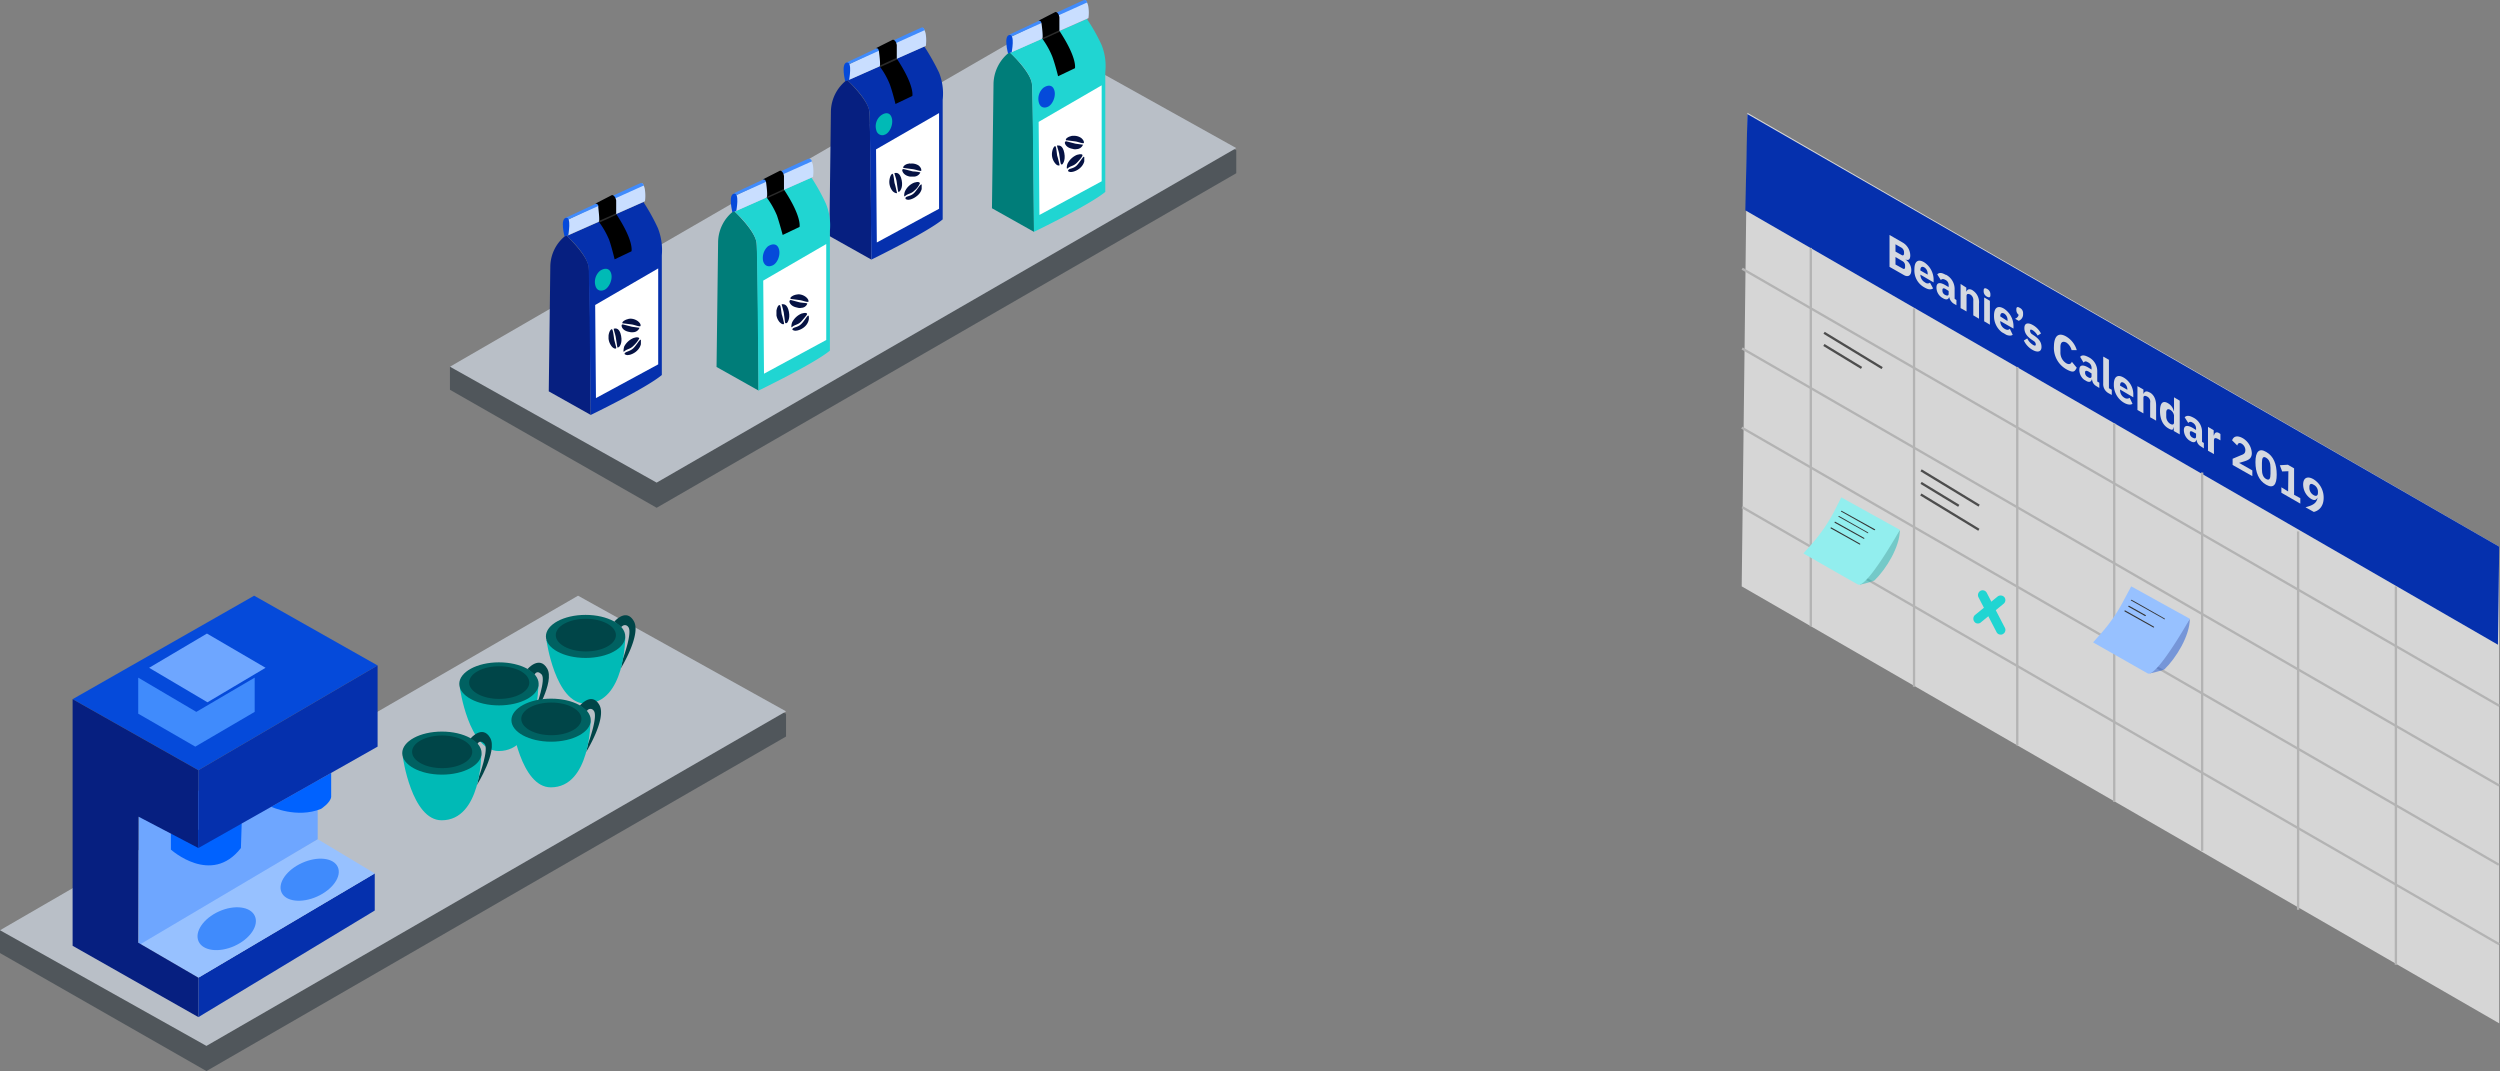<svg xmlns="http://www.w3.org/2000/svg" xmlns:xlink="http://www.w3.org/1999/xlink" viewBox="0 0 964 413"><rect x="0" y="0" width="964" height="413" fill="#808080" stroke="none"/><defs><style>.cls-1{fill:none;}.cls-2{fill:#50565b;}.cls-3{fill:#b9bfc7;}.cls-4{fill:#0530ad;}.cls-5{fill:#97c1ff;}.cls-6{fill:#6ea6ff;}.cls-27,.cls-7{fill:#054ada;}.cls-8{fill:#408bfc;}.cls-9{fill:#0062ff;}.cls-10{fill:#061f80;}.cls-11{fill:#fff;}.cls-12{fill:#c9deff;}.cls-13{fill:#999;opacity:0.28;}.cls-13,.cls-27,.cls-29{isolation:isolate;}.cls-14,.cls-29{fill:#00bab6;}.cls-15{clip-path:url(#clip-path);}.cls-16{fill:#051243;}.cls-17{clip-path:url(#clip-path-2);}.cls-18{fill:#007d79;}.cls-19{fill:#20d5d2;}.cls-20{clip-path:url(#clip-path-3);}.cls-21{clip-path:url(#clip-path-4);}.cls-22{fill:#d6d6d6;}.cls-23{clip-path:url(#clip-path-5);}.cls-24{fill:#d5d9e0;}.cls-25{fill:#b3b3b3;}.cls-26{fill:#4d4d4d;}.cls-27,.cls-29{opacity:0.46;}.cls-28{fill:#333;}.cls-30{fill:#92eeee;}.cls-31{fill:#004548;}.cls-32{fill:#006161;}</style><clipPath id="clip-path"><polygon class="cls-1" points="234.6 138 234.7 124 247.2 122.3 247.1 136.2 234.6 138"/></clipPath><clipPath id="clip-path-2"><polygon class="cls-1" points="342.9 78.1 342.9 64.1 355.4 62.3 355.4 76.3 342.9 78.1"/></clipPath><clipPath id="clip-path-3"><polygon class="cls-1" points="299.4 128.6 299.4 114.7 311.9 112.9 311.9 126.8 299.4 128.6"/></clipPath><clipPath id="clip-path-4"><polygon class="cls-1" points="405.6 67.4 405.6 53.5 418.1 51.7 418.1 65.6 405.6 67.4"/></clipPath><clipPath id="clip-path-5"><polygon class="cls-1" points="728.6 103.1 728.6 89.7 896.2 186.4 896.1 199.8 728.6 103.1"/></clipPath></defs><title>Asset 8</title><g id="Layer_2" data-name="Layer 2"><g id="Layer_1-2" data-name="Layer 1"><polygon class="cls-2" points="173.5 150.3 253.2 195.8 476.7 66.8 476.7 57.9 427 38.1 173.5 141.4 173.5 150.3"/><polygon class="cls-3" points="173.5 141.4 253.2 186.1 476.7 57.1 396.5 12.4 173.5 141.4"/><polygon class="cls-2" points="0 367.5 79.6 413 303.1 284 303.1 275.2 253.5 255.4 0 358.7 0 367.5"/><polygon class="cls-3" points="0 358.7 79.6 403.3 303.1 274.3 222.9 229.7 0 358.7"/><polygon class="cls-4" points="76.5 377 144.5 336.8 144.5 351.1 76.5 392.2 76.5 377"/><polygon class="cls-5" points="53.3 363.5 122.5 323.6 144.5 336.8 76.5 377 53.3 363.5"/><polygon class="cls-6" points="53.4 314.9 53.4 364.5 122.5 323.6 122.5 284.9 53.4 314.9"/><polygon class="cls-7" points="28 269.6 76.5 297 145.6 256.6 98 229.7 28 269.6"/><polygon class="cls-8" points="98.2 261.3 98.2 274.5 75.3 287.9 53.3 275.2 53.3 261.3 75.7 274.5 98.2 261.3"/><polygon class="cls-6" points="57.5 257.5 79.8 244.3 102.4 257.5 80 270.8 57.5 257.5"/><path class="cls-9" d="M65.9,321.5v6.1s15.6,14.1,27-.6l.3-9.5Z"/><path class="cls-9" d="M104.6,311.1s9.9,4.6,19.2.8c0,0,3.6-2.3,3.9-4.6V298Z"/><polygon class="cls-10" points="28 269.6 76.5 297 76.5 327 53.4 314.9 53.3 363.5 76.5 377 76.5 392.2 28 364.7 28 269.6"/><polygon class="cls-4" points="76.5 297 76.5 327 145.6 287.9 145.6 256.6 76.5 297"/><ellipse class="cls-8" cx="87.4" cy="358.1" rx="11.9" ry="7.3" transform="translate(-139.6 67.7) rotate(-24.3)"/><ellipse class="cls-8" cx="119.4" cy="339.2" rx="11.9" ry="7.1" transform="translate(-129 79.2) rotate(-24.3)"/><path class="cls-10" d="M218.3,90.7s8.1,7.6,8.7,12.2.8,57.1.8,57.1l-16.2-9.1.6-48a15.4,15.4,0,0,1,6.1-12.2Z"/><path class="cls-4" d="M227.8,160s21.5-10.4,27.4-15.4V98.4A23.1,23.1,0,0,0,253.7,88a76.4,76.4,0,0,0-5.6-10.1L218.6,91s8.2,7.2,8.4,12.6S227.8,160,227.8,160Z"/><polygon class="cls-11" points="229.5 117.6 253.8 103.5 253.8 140.5 229.8 153.5 229.5 117.6"/><path class="cls-12" d="M247.7,70.7a5.2,5.2,0,0,1,1,2.7,14.8,14.8,0,0,1,0,4.2L219.1,90.7v-6Z"/><path class="cls-8" d="M219,84.7l29.3-13.2s-.3-1.1-1.2-.9-29,13.4-29,13.4a.8.8,0,0,1,.9.7Z"/><path class="cls-7" d="M217.7,91.2s-1.8-6.7.5-7.2.9,6.7.9,6.7Z"/><path d="M229.4,78.6a1,1,0,0,1,1.3.7c0,.1.1.2,0,.3s.7,5.6.2,5.9a32.5,32.5,0,0,1,4,7c1,2.9,2.1,7.5,2.1,7.5l6.5-3.1s1.1-3.8-5.9-14.4V77.3s-.3-1.9-1.6-2.1Z"/><polygon class="cls-13" points="231.2 85.8 230.9 85.2 237.5 82.3 237.7 82.8 231.2 85.8"/><path class="cls-14" d="M229.6,110.2c.5,1.8,2,2.3,3.6,1.5s3.1-3.8,2.5-6.1-2.5-2.4-4.3-1.2A5.6,5.6,0,0,0,229.6,110.2Z"/><g class="cls-15"><path class="cls-16" d="M245.2,130.1l-.8.2a7,7,0,0,0-3.7,3.3c-.2.6-.4,2.1-.2,2h.1c1.3-1.2,2.3-.8,3.8-2.4a10.9,10.9,0,0,0,2.1-2.7c0-.2-.3-.5-1.3-.4"/><path class="cls-16" d="M247,131c-.5.1-1.5,2-2.7,3.2s-2.6,1.3-3.2,1.8,0,.7,0,.7a2.2,2.2,0,0,0,1.4.2,6.8,6.8,0,0,0,2.6-1.2c2.6-2,2.2-4.6,2-4.7H247"/><path class="cls-16" d="M242.6,122.9l-1,.3c-.6.2-1.6.8-1.6,1.2s.2.3.4.3l3.1.4c1,.1,2.6.8,3.2.7h.2c.2-.2.3-1-1-2a4.9,4.9,0,0,0-3.3-.9"/><path class="cls-16" d="M240,125.1c-.4.1-.3.6-.3.6s.1,1.8,3,2.3a3.8,3.8,0,0,0,1.5.1,2.7,2.7,0,0,0,2.4-1.7l-2.9-.4-3.5-.9H240"/><path class="cls-16" d="M235.9,126.9c-.3.1-.9.6-1.2,2.2a5.7,5.7,0,0,0,1.2,4.5c.3.4,1,.9,1.4.8h.2s.2-.1.1-.5-.7-2.6-.8-3.2-.4-3.6-.8-3.7h-.1"/><path class="cls-16" d="M236.9,126.7h-.2c-.2.2.5,2,.7,3.1s.5,3.2.6,3.8.2.4.3.4l.4-.2s1.4-1.2.8-4.3-2.1-2.9-2.6-2.8"/></g><path class="cls-10" d="M326.6,30.8s8.1,7.6,8.6,12.1.8,57.2.8,57.2L319.8,91l.6-48.1A15.6,15.6,0,0,1,326.6,30.8Z"/><path class="cls-4" d="M336,100.1s21.5-10.5,27.5-15.5V38.5A22,22,0,0,0,362.1,28a90.5,90.5,0,0,0-5.7-10.1L326.8,31s8.3,7.3,8.5,12.7S336,100.1,336,100.1Z"/><polygon class="cls-11" points="337.8 57.6 362.1 43.6 362.1 80.5 338.1 93.5 337.8 57.6"/><path class="cls-12" d="M355.9,10.7a5.4,5.4,0,0,1,1.1,2.7,15.5,15.5,0,0,1,0,4.3L327.4,30.8v-6Z"/><path class="cls-8" d="M327.3,24.8l29.3-13.2s-.4-1.2-1.2-1-29,13.5-29,13.5S327,24,327.3,24.8Z"/><path class="cls-7" d="M325.9,31.3s-1.7-6.8.6-7.2.9,6.7.9,6.7Z"/><path d="M337.7,18.6s1-.3,1.2,1.1.7,5.6.3,5.9a29.3,29.3,0,0,1,3.9,6.9c1.1,3,2.2,7.6,2.2,7.6l6.5-3.1s1-3.8-6-14.4V17.4s-.2-1.9-1.5-2.1Z"/><polygon class="cls-13" points="339.4 25.9 339.2 25.3 345.7 22.3 346 22.9 339.4 25.9"/><path class="cls-14" d="M337.9,50.2a2.4,2.4,0,0,0,2.8,1.9l.8-.3c1.7-.9,3-3.9,2.4-6.2s-2.4-2.4-4.2-1.1A5.3,5.3,0,0,0,337.9,50.2Z"/><g class="cls-17"><path class="cls-16" d="M353.5,70.2l-.9.2a6.5,6.5,0,0,0-3.6,3.3c-.3.6-.5,2-.2,2h.1c1.3-1.2,2.3-.8,3.8-2.3a7.2,7.2,0,0,0,2-2.7c0-.2-.2-.6-1.2-.5"/><path class="cls-16" d="M355.3,71.1c-.6.1-1.5,1.9-2.7,3.2s-2.7,1.3-3.2,1.7a.5.5,0,0,0-.1.8,2.2,2.2,0,0,0,1.4.2,6.8,6.8,0,0,0,2.7-1.3c2.6-1.9,2.2-4.5,1.9-4.6h0"/><path class="cls-16" d="M350.9,63l-1,.2c-.7.2-1.6.8-1.6,1.3s0,.2.4.3l3,.4c1.1.1,2.7.7,3.3.7h.2c.1-.2.2-1.1-1-2.1a4.9,4.9,0,0,0-3.3-.7"/><path class="cls-16" d="M348.3,65.2c-.4,0-.4.5-.4.5s.2,1.9,3,2.4h1.6a2.8,2.8,0,0,0,2.4-1.6,13.5,13.5,0,0,0-2.9-.4l-3.5-.9h-.2"/><path class="cls-16" d="M344.2,67c-.3,0-.9.5-1.2,2.2a5.6,5.6,0,0,0,1.2,4.5,2.9,2.9,0,0,0,1.4.8h.2a.5.5,0,0,0,0-.5c-.1-.4-.6-2.7-.8-3.2s-.4-3.7-.8-3.7h0"/><path class="cls-16" d="M345.1,66.7h-.2c-.1.2.6,1.9.8,3s.4,3.2.6,3.9.2.4.3.4l.3-.2s1.4-1.3.8-4.3-2-2.9-2.6-2.8"/></g><path class="cls-18" d="M283,81.3s8.1,7.6,8.7,12.2.8,57.1.8,57.1l-16.2-9.1.6-48A15.4,15.4,0,0,1,283,81.3Z"/><path class="cls-19" d="M292.5,150.6S314,140.2,320,135.2V89.1a22.1,22.1,0,0,0-1.5-10.5,76.4,76.4,0,0,0-5.6-10.1L283.3,81.6s8.3,7.3,8.5,12.7S292.5,150.6,292.5,150.6Z"/><polygon class="cls-11" points="294.3 108.2 318.6 94.1 318.6 131.1 294.6 144.1 294.3 108.2"/><path class="cls-12" d="M312.4,61.3a5.4,5.4,0,0,1,1.1,2.7,14.8,14.8,0,0,1,0,4.2L283.9,81.3v-6Z"/><path class="cls-8" d="M283.8,75.3l29.3-13.1s-.4-1.2-1.3-1-29,13.4-29,13.4A1,1,0,0,1,283.8,75.3Z"/><path class="cls-7" d="M282.4,81.8s-1.7-6.7.6-7.1.9,6.6.9,6.6Z"/><path d="M294.1,69.2s1.1-.3,1.3,1.1.7,5.5.2,5.8a32.5,32.5,0,0,1,4,7c1,3,2.2,7.5,2.2,7.5l6.5-3.1s1-3.8-6-14.4V67.9s-.2-1.9-1.5-2.1Z"/><polygon class="cls-13" points="295.9 76.4 295.7 75.9 302.2 72.9 302.5 73.4 295.9 76.4"/><path class="cls-7" d="M294.3,100.8c.6,1.8,2,2.3,3.7,1.5s3-3.8,2.4-6.1-2.5-2.4-4.3-1.2A6,6,0,0,0,294.3,100.8Z"/><g class="cls-20"><path class="cls-16" d="M310,120.7l-.9.2a7.2,7.2,0,0,0-3.6,3.3c-.3.6-.5,2.1-.2,2h0c1.3-1.2,2.4-.8,3.8-2.4s2.1-2.4,2.1-2.7-.3-.5-1.2-.4"/><path class="cls-16" d="M311.7,121.7c-.5,0-1.4,1.9-2.7,3.2s-2.6,1.2-3.2,1.7,0,.7,0,.7a2.2,2.2,0,0,0,1.4.2,6.6,6.6,0,0,0,2.7-1.2c2.5-1.9,2.1-4.6,1.8-4.6h0"/><path class="cls-16" d="M307.3,113.5l-1,.3c-.6.2-1.6.8-1.5,1.2s0,.3.4.3l3,.4c1.1.1,2.7.8,3.3.7h.2c.1-.2.2-1-1.1-2a4.9,4.9,0,0,0-3.3-.9"/><path class="cls-16" d="M304.8,115.7c-.4.1-.4.6-.4.6s.2,1.8,3,2.3a2.9,2.9,0,0,0,1.6.1,2.5,2.5,0,0,0,2.3-1.6c0-.3-1.8-.3-2.9-.5l-3.4-.9h-.2"/><path class="cls-16" d="M300.6,117.6c-.3,0-.9.5-1.2,2.2a5.4,5.4,0,0,0,1.2,4.4c.4.4,1,.9,1.4.8h.2s.2-.1.1-.5-.6-2.6-.8-3.1-.4-3.7-.8-3.7h-.1"/><path class="cls-16" d="M301.6,117.3c-.1,0-.2,0-.2.1s.6,1.9.8,3,.4,3.2.5,3.8.2.4.4.4h.3s1.4-1.3.8-4.4-2.1-2.9-2.6-2.9"/></g><path class="cls-18" d="M389.3,20.1s8.1,7.6,8.6,12.2.8,57.1.8,57.1l-16.2-9.1.6-48A15.8,15.8,0,0,1,389.3,20.1Z"/><path class="cls-19" d="M398.7,89.4S420.2,79,426.2,74V27.8a21.8,21.8,0,0,0-1.4-10.4,67,67,0,0,0-5.7-10.1L389.5,20.4s8.3,7.2,8.5,12.6S398.7,89.4,398.7,89.4Z"/><polygon class="cls-11" points="400.5 47 424.8 32.9 424.8 69.9 400.8 82.9 400.5 47"/><path class="cls-12" d="M418.6.1a5.4,5.4,0,0,1,1.1,2.7,14.8,14.8,0,0,1,0,4.2L390.1,20.1v-6Z"/><path class="cls-8" d="M390,14.1,419.3.9s-.4-1.1-1.2-.9-29,13.4-29,13.4a.8.8,0,0,1,.9.7Z"/><path class="cls-7" d="M388.7,20.6s-1.8-6.7.5-7.1.9,6.6.9,6.6Z"/><path d="M400.4,8s1-.3,1.2,1,.7,5.6.3,5.9a32.1,32.1,0,0,1,3.9,7c1.1,3,2.2,7.5,2.2,7.5l6.5-3.1s1-3.8-6-14.4V6.7s-.2-1.9-1.5-2.1Z"/><polygon class="cls-13" points="402.1 15.2 401.9 14.7 408.4 11.7 408.7 12.2 402.1 15.2"/><path class="cls-7" d="M400.6,39.6c.5,1.8,2,2.3,3.6,1.5s3-3.8,2.4-6.1-2.4-2.4-4.2-1.2A5.6,5.6,0,0,0,400.6,39.6Z"/><g class="cls-21"><path class="cls-16" d="M416.2,59.5l-.9.2a7.2,7.2,0,0,0-3.6,3.3c-.3.6-.5,2.1-.2,2h.1c1.3-1.2,2.3-.8,3.8-2.4s2-2.4,2-2.7-.2-.5-1.2-.4"/><path class="cls-16" d="M418,60.4c-.5.1-1.5,2-2.7,3.3s-2.7,1.2-3.2,1.7-.1.7-.1.7a2.2,2.2,0,0,0,1.4.2,6.6,6.6,0,0,0,2.7-1.2c2.6-2,2.2-4.6,1.9-4.6h0"/><path class="cls-16" d="M413.6,52.3l-1,.3c-.7.2-1.6.8-1.6,1.2s0,.3.4.3l3,.4c1.1.1,2.7.8,3.3.7h.2c.1-.2.2-1-1-2a4.8,4.8,0,0,0-3.3-.8"/><path class="cls-16" d="M411,54.5c-.4.1-.4.6-.4.6s.2,1.8,3,2.3a2.9,2.9,0,0,0,1.6.1,2.7,2.7,0,0,0,2.4-1.7l-2.9-.4-3.5-.9H411"/><path class="cls-16" d="M406.9,56.3c-.3.1-.9.6-1.2,2.3a5.4,5.4,0,0,0,1.2,4.4c.3.4.9.9,1.4.8h.2s.1-.1,0-.5-.6-2.6-.8-3.1-.3-3.7-.8-3.8h0"/><path class="cls-16" d="M407.8,56.1h-.2c-.1.3.6,2,.8,3.1s.4,3.2.6,3.8.2.4.3.4h.3s1.4-1.3.8-4.4-2-2.9-2.6-2.9"/></g><polygon class="cls-22" points="673.8 43.5 963.7 210.8 963.7 394.6 671.6 226.1 673.8 43.5"/><polygon class="cls-4" points="673.8 44 963.7 210.8 963.2 248.6 673 81.1 673.8 44"/><g class="cls-23"><path class="cls-24" d="M730.9,102V99.1l2.7,1.6a1.9,1.9,0,0,1,1,1.7v.6c0,.7-.4.9-1,.5l-2.7-1.5m0-5V94.2l2.3,1.3a2.1,2.1,0,0,1,1,1.7v.5c0,.7-.4,1-1,.6L730.9,97m2.9-3.4-5.2-3v12.3l5.6,3.2c1.6.9,2.8.1,2.8-1.9a4.9,4.9,0,0,0-2.4-4.2h0c1.1.5,2,.3,2-1.5a5.9,5.9,0,0,0-2.8-4.9"/><path class="cls-24" d="M740.5,104.3v-.2c0-1.1.6-1.5,1.5-1a2.8,2.8,0,0,1,1.3,2.6v.2l-2.8-1.6m1.4-3.2c-2.4-1.4-3.7-.2-3.7,2.7a7.4,7.4,0,0,0,3.8,7c1.5.9,2.6,1,3.4.4l-1.2-2.2a1.5,1.5,0,0,1-1.9-.1,3.4,3.4,0,0,1-1.8-3h0l5.1,3v-.8a8.1,8.1,0,0,0-3.7-7"/><path class="cls-24" d="M750,113.7a1.8,1.8,0,0,1-1-1.6v-.3c0-.7.5-.8,1.3-.3l1.1.7v1.1c0,.8-.6.8-1.4.4m.3-7.7c-1.7-1-2.6-.9-3.3-.2l1.4,2.2c.3-.4.8-.6,1.7-.1a2.2,2.2,0,0,1,1.3,2.2v.6l-1.2-.7c-2.2-1.3-3.5-1.1-3.5.9a4.7,4.7,0,0,0,2.5,4.1c1.2.7,2.1.6,2.4-.5h0a4.2,4.2,0,0,0,1.6,2.5l1.2.7v-2l-.7-.5v-4a6.2,6.2,0,0,0-3.4-5.3"/><path class="cls-24" d="M760.6,111.9c-1.3-.7-2-.3-2.3.5h-.1v-1.5l-2.2-1.4v9.3l2.3,1.3v-6c0-.9.7-.9,1.5-.5a2.5,2.5,0,0,1,1.1,2.4v5.6l2.2,1.3v-5.8a5.4,5.4,0,0,0-2.4-5.1"/><path class="cls-24" d="M767.3,116l-2.2-1.3v9.2l2.2,1.3V116m-1.1-4.6c-.9-.5-1.3-.2-1.3.6v.3a2.3,2.3,0,0,0,1.3,2.1c.9.5,1.3.2,1.3-.5v-.4a2.3,2.3,0,0,0-1.3-2.1"/><path class="cls-24" d="M771.3,122h0c0-1.1.5-1.6,1.5-1.1a2.9,2.9,0,0,1,1.3,2.7v.2l-2.8-1.8m1.4-3c-2.4-1.4-3.8-.3-3.8,2.7a7.8,7.8,0,0,0,3.9,7c1.4.8,2.6.9,3.3.4l-1.1-2.3c-.5.4-1,.6-2,0a3.4,3.4,0,0,1-1.7-3h0l5.1,2.9V126a8.1,8.1,0,0,0-3.7-7"/><path class="cls-24" d="M778.8,118.7c-.9-.6-1.3-.2-1.3.5v.4a2.4,2.4,0,0,0,.9,1.8,2.1,2.1,0,0,1-1.4,1.5l1.4.8a2.6,2.6,0,0,0,1.7-2.6v-.4a2.2,2.2,0,0,0-1.3-2"/><path class="cls-24" d="M783.8,125.3c-2-1.1-3.2-.6-3.2,1.2s.9,3.1,2.7,4.4l.9.6a1.6,1.6,0,0,1,.8,1.3c0,.5-.3.7-1.2.1a6.1,6.1,0,0,1-2.1-2.4l-1.3.8a8.2,8.2,0,0,0,3.3,3.6c2.1,1.2,3.5.7,3.5-1.1s-.9-3-2.7-4.3l-.9-.6a1.6,1.6,0,0,1-.8-1.4c0-.4.3-.6,1.1-.1a5.8,5.8,0,0,1,1.8,2l1.3-.8a7.8,7.8,0,0,0-3.2-3.3"/><path class="cls-24" d="M796.8,129.8c-2.9-1.7-4.7-.5-4.8,3.7a9.5,9.5,0,0,0,4.8,8.9c2.9,1.6,3.2.8,4-.6l-1.9-2.3c-.3.8-1,1.2-2.1.6a4.8,4.8,0,0,1-2.3-4.3v-2c0-1.9.9-2.4,2.3-1.7a5,5,0,0,1,2,2.9h2a9.1,9.1,0,0,0-4-5.2"/><path class="cls-24" d="M805.1,145.4a1.9,1.9,0,0,1-1.1-1.6v-.2c0-.7.5-.8,1.4-.3l1.1.7v1c0,.9-.7.9-1.4.4m.2-7.7c-1.7-.9-2.6-.8-3.2-.1l1.3,2.2c.4-.4.8-.7,1.7-.1a2.3,2.3,0,0,1,1.4,2.2v.6l-1.3-.8c-2.1-1.2-3.4-1-3.4.9a4.8,4.8,0,0,0,2.4,4.2c1.3.7,2.1.6,2.4-.5h.1a3.2,3.2,0,0,0,1.5,2.5l1.3.8v-2l-.8-.5v-4a6,6,0,0,0-3.4-5.4"/><path class="cls-24" d="M813.3,138.8l-2.3-1.3v10.4a4,4,0,0,0,2.2,3.8l1.1.6v-2l-1.1-.6V138.8"/><path class="cls-24" d="M817.5,148.7h0c0-1.2.5-1.6,1.4-1.1a3,3,0,0,1,1.4,2.7h0l-2.8-1.6m1.4-3.1c-2.4-1.4-3.8-.3-3.8,2.6a8,8,0,0,0,3.9,7.1c1.4.8,2.6.9,3.3.4l-1.1-2.3a1.8,1.8,0,0,1-2,0,3.4,3.4,0,0,1-1.7-3v-.2l5.1,3v-.8a7.5,7.5,0,0,0-3.7-6.8"/><path class="cls-24" d="M828.8,151.3c-1.2-.7-1.9-.3-2.2.5h-.1v-1.6l-2.3-1.3v9.2l2.3,1.3v-6c0-.9.7-.9,1.4-.5a2.2,2.2,0,0,1,1.2,2.4v5.6l2.3,1.3v-5.8c0-2.3-.8-4.2-2.5-5.1"/><path class="cls-24" d="M836.8,163.4a3.3,3.3,0,0,1-1.5-2.7v-1.6c0-1.2.6-1.6,1.5-1.1a3.1,3.1,0,0,1,1.5,2.2v2.7c0,.9-.7,1-1.5.5m3.7-8.9-2.2-1.3v5.3h-.1a4.6,4.6,0,0,0-2.2-3c-2-1.2-3.1-.1-3.1,3s1.1,5.4,3.1,6.6,1.9.4,2.2-.5h0v1.6l2.3,1.3v-13"/><path class="cls-24" d="M845.4,168.7a1.8,1.8,0,0,1-1-1.6v-.2c0-.7.4-.8,1.3-.3l1.1.6v1.1c0,.9-.6.9-1.4.4m.3-7.7c-1.7-.9-2.6-.8-3.3-.1l1.4,2.2c.3-.4.8-.7,1.7-.1a2.5,2.5,0,0,1,1.3,2.2v.6l-1.3-.8c-2.1-1.2-3.4-1-3.4.9a5,5,0,0,0,2.5,4.2c1.2.7,2.1.5,2.3-.5h.1a3.3,3.3,0,0,0,1.6,2.5l1.2.8v-2.1l-.7-.4v-4a6.1,6.1,0,0,0-3.4-5.4"/><path class="cls-24" d="M856.1,167.3l-.4-.3c-1.2-.7-1.8,0-2,.9h-.1v-2l-2.2-1.3v9.2l2.3,1.3v-5.3c0-1.1.7-1.1,2-.3l.5.3v-2.5"/><path class="cls-24" d="M864.7,168.9c-2.3-1.2-3.5-.5-4,.9l2,2c.2-.8.7-1.3,1.7-.7a3,3,0,0,1,1.4,2.2v.3c0,1-.4,1.5-1.6,1.9l-3.3,1.4v2.4l7.6,4.3v-2.2l-5.1-2.9,2-.6c1.6-.5,2.9-1.1,2.9-3.2a7.1,7.1,0,0,0-3.6-5.8"/><path class="cls-24" d="M873.8,184.7c-1.2-.7-1.6-2-1.6-3.9v-2.3c0-1.9.4-2.7,1.6-2s1.7,2,1.7,3.9v2.3c0,1.9-.4,2.7-1.7,2m.1-10.4c-2.8-1.7-4.2-.1-4.2,3.9s1.3,7.1,4.1,8.7,4.1.1,4.1-3.9-1.2-7.1-4-8.7"/><polyline class="cls-24" points="884.6 180.6 882.2 179.2 879.1 179.4 880 181.8 882.4 181.7 882.3 189.5 879.7 187.9 879.7 190 887 194.2 887 192.1 884.6 190.8 884.6 180.6"/><path class="cls-24" d="M892.1,190.9a3.2,3.2,0,0,1-1.6-2.8v-.3c0-1.2.6-1.5,1.6-.9a3,3,0,0,1,1.7,2.8v.3c0,1.2-.7,1.5-1.7.9m0-6.1c-2.4-1.4-4-.5-4,2a6.6,6.6,0,0,0,3.1,5.6c1.4.8,2,.3,2.4-.5v.2c-.4,2.1-2,2.8-4.6,3.5l3.2,1.8c1.8-.4,3.8-2,3.8-5.4a8.3,8.3,0,0,0-3.9-7.2"/></g><rect class="cls-25" x="697.8" y="95.6" width="0.9" height="145.9"/><rect class="cls-25" x="737.6" y="118.9" width="0.9" height="145.9"/><rect class="cls-25" x="777.4" y="141.5" width="0.9" height="145.9"/><rect class="cls-25" x="814.8" y="163.3" width="0.9" height="145.9"/><rect class="cls-25" x="848.7" y="182.2" width="0.9" height="145.9"/><rect class="cls-25" x="885.7" y="204.9" width="0.9" height="145.9"/><rect class="cls-25" x="923.4" y="226.1" width="0.9" height="145.9"/><rect class="cls-25" x="817.3" y="19.4" width="0.9" height="337.09" transform="translate(246.1 802.1) rotate(-60)"/><rect class="cls-25" x="817.3" y="50.1" width="0.9" height="337.09" transform="translate(219.5 817.5) rotate(-60)"/><rect class="cls-25" x="817.2" y="80.6" width="0.9" height="337.09" transform="translate(193 832.7) rotate(-60)"/><rect class="cls-25" x="817.3" y="111.3" width="0.9" height="337.09" transform="translate(166.5 848.1) rotate(-60)"/><rect class="cls-26" x="714.1" y="122" width="0.9" height="26.2" transform="translate(227.9 675.5) rotate(-58.7)"/><rect class="cls-26" x="710.1" y="128.9" width="0.9" height="17" transform="translate(224 673.2) rotate(-58.7)"/><rect class="cls-26" x="751.5" y="175.1" width="0.9" height="26.2" transform="translate(200.5 732.9) rotate(-58.7)"/><rect class="cls-26" x="751.4" y="184.4" width="0.9" height="26.2" transform="translate(192.5 737.3) rotate(-58.7)"/><rect class="cls-26" x="747.5" y="182.1" width="0.9" height="17" transform="translate(196.6 730.7) rotate(-58.7)"/><path class="cls-27" d="M828.9,259.7s5.3-1.2,5.7-1.6c4.5-4.3,9.8-13,9.8-19.5Z"/><path class="cls-5" d="M821.8,226.1l22.6,12.5s-12.6,22.4-16.2,21.1l-21.1-12,3.1-3.5a61.3,61.3,0,0,0,8.5-12.3Z"/><path class="cls-28" d="M834.6,238.8h0l-12.8-7.2a.2.2,0,0,1-.1-.3h.3l12.7,7.2a.4.4,0,0,1,.1.3Z"/><path class="cls-28" d="M830.4,242h0l-11.1-6.2c-.1-.1-.2-.2-.1-.3s.2-.2.3-.1l11,6.2c.1.1.2.2.1.3Z"/><path class="cls-28" d="M827.2,237.6h0l-6.4-3.6c-.1-.1-.2-.2-.1-.3s.2-.2.3-.1l6.4,3.6a.2.2,0,0,1,0,.3h-.2Z"/><path class="cls-29" d="M717.1,225.5s5.3-1.3,5.7-1.7c4.5-4.3,9.8-13,9.8-19.5Z"/><path class="cls-30" d="M710,191.8l22.6,12.5s-12.6,22.4-16.1,21.1c-.4-.1-21.1-12-21.1-12l3.1-3.5a64.9,64.9,0,0,0,8.5-12.2Z"/><path class="cls-28" d="M722.8,204.5h0L710,197.3c-.1,0-.1-.2-.1-.3h.3l12.8,7.1a.2.2,0,0,1,0,.3h-.2Z"/><path class="cls-28" d="M718.7,207.8h0l-11.2-6.2a.4.4,0,0,1-.1-.3c.1-.1.2-.2.3-.1l11.1,6.2a.4.4,0,0,1,.1.3Z"/><path class="cls-28" d="M720.2,205.6h0L709,199.3c-.1,0-.1-.2-.1-.3h.3l11.1,6.3c.1,0,.1.2.1.3Z"/><path class="cls-28" d="M717.1,210h0L706,203.8c-.2-.1-.2-.2-.1-.3a.2.2,0,0,1,.3-.1h0l11,6.2c.1.1.2.2.1.3Z"/><path class="cls-19" d="M771.5,244.7a1.7,1.7,0,0,1-1.6-.9l-7-13.5a1.9,1.9,0,0,1,.8-2.5,1.8,1.8,0,0,1,2.4.8l7,13.5a1.8,1.8,0,0,1-.8,2.4A1.1,1.1,0,0,1,771.5,244.7Z"/><path class="cls-19" d="M762.7,240.4a1.5,1.5,0,0,1-1.4-.7,1.9,1.9,0,0,1,.2-2.5l8.8-7.2a1.9,1.9,0,0,1,2.6.3,1.8,1.8,0,0,1-.3,2.5l-8.8,7.2A1.5,1.5,0,0,1,762.7,240.4Z"/><path class="cls-31" d="M236.9,239.7s4.5-5.4,7.5-.2-5,18.2-5,18.2l.7-3.4s4-10.7,2.1-12.6a1.5,1.5,0,0,0-2.2-.3,1.2,1.2,0,0,0-.5.5l-2.6-2.2"/><path class="cls-14" d="M210.7,246.8s3.4,24.5,15.1,24.5c15.3,0,15.3-25.6,15.3-25.6Z"/><ellipse class="cls-32" cx="225.8" cy="245.4" rx="15.3" ry="8.3"/><ellipse class="cls-31" cx="225.9" cy="244.9" rx="11.6" ry="6.3"/><path class="cls-31" d="M203.4,258s4.6-5.4,7.6-.2-5.1,18.2-5.1,18.2l.8-3.4s4-10.7,2.1-12.6-2.7.2-2.7.2l-2.7-2.2"/><path class="cls-14" d="M177.3,265.1s3.4,24.5,15,24.5c15.3,0,15.3-25.6,15.3-25.6Z"/><ellipse class="cls-32" cx="192.4" cy="263.7" rx="15.3" ry="8.3"/><ellipse class="cls-31" cx="192.5" cy="263.2" rx="11.6" ry="6.3"/><path class="cls-31" d="M223.6,272.1s4.5-5.5,7.5-.3S226,290,226,290l.8-3.3s4-10.7,2.1-12.7a1.5,1.5,0,0,0-2.2-.3l-.5.5-2.6-2.1"/><path class="cls-14" d="M197.4,279.1s3.4,24.5,15,24.5c15.3,0,15.3-25.6,15.3-25.6Z"/><ellipse class="cls-32" cx="212.5" cy="277.7" rx="15.3" ry="8.3"/><ellipse class="cls-31" cx="212.6" cy="277.2" rx="11.6" ry="6.3"/><path class="cls-31" d="M181.4,284.8s4.6-5.5,7.6-.3-5.1,18.2-5.1,18.2l.8-3.3s4-10.7,2.1-12.6-2.7.1-2.7.1l-2.7-2.1"/><path class="cls-14" d="M155.3,291.8s3.4,24.5,15,24.5c15.3,0,15.3-25.6,15.3-25.6Z"/><ellipse class="cls-32" cx="170.4" cy="290.4" rx="15.3" ry="8.3"/><ellipse class="cls-31" cx="170.5" cy="289.9" rx="11.6" ry="6.3"/></g></g></svg>